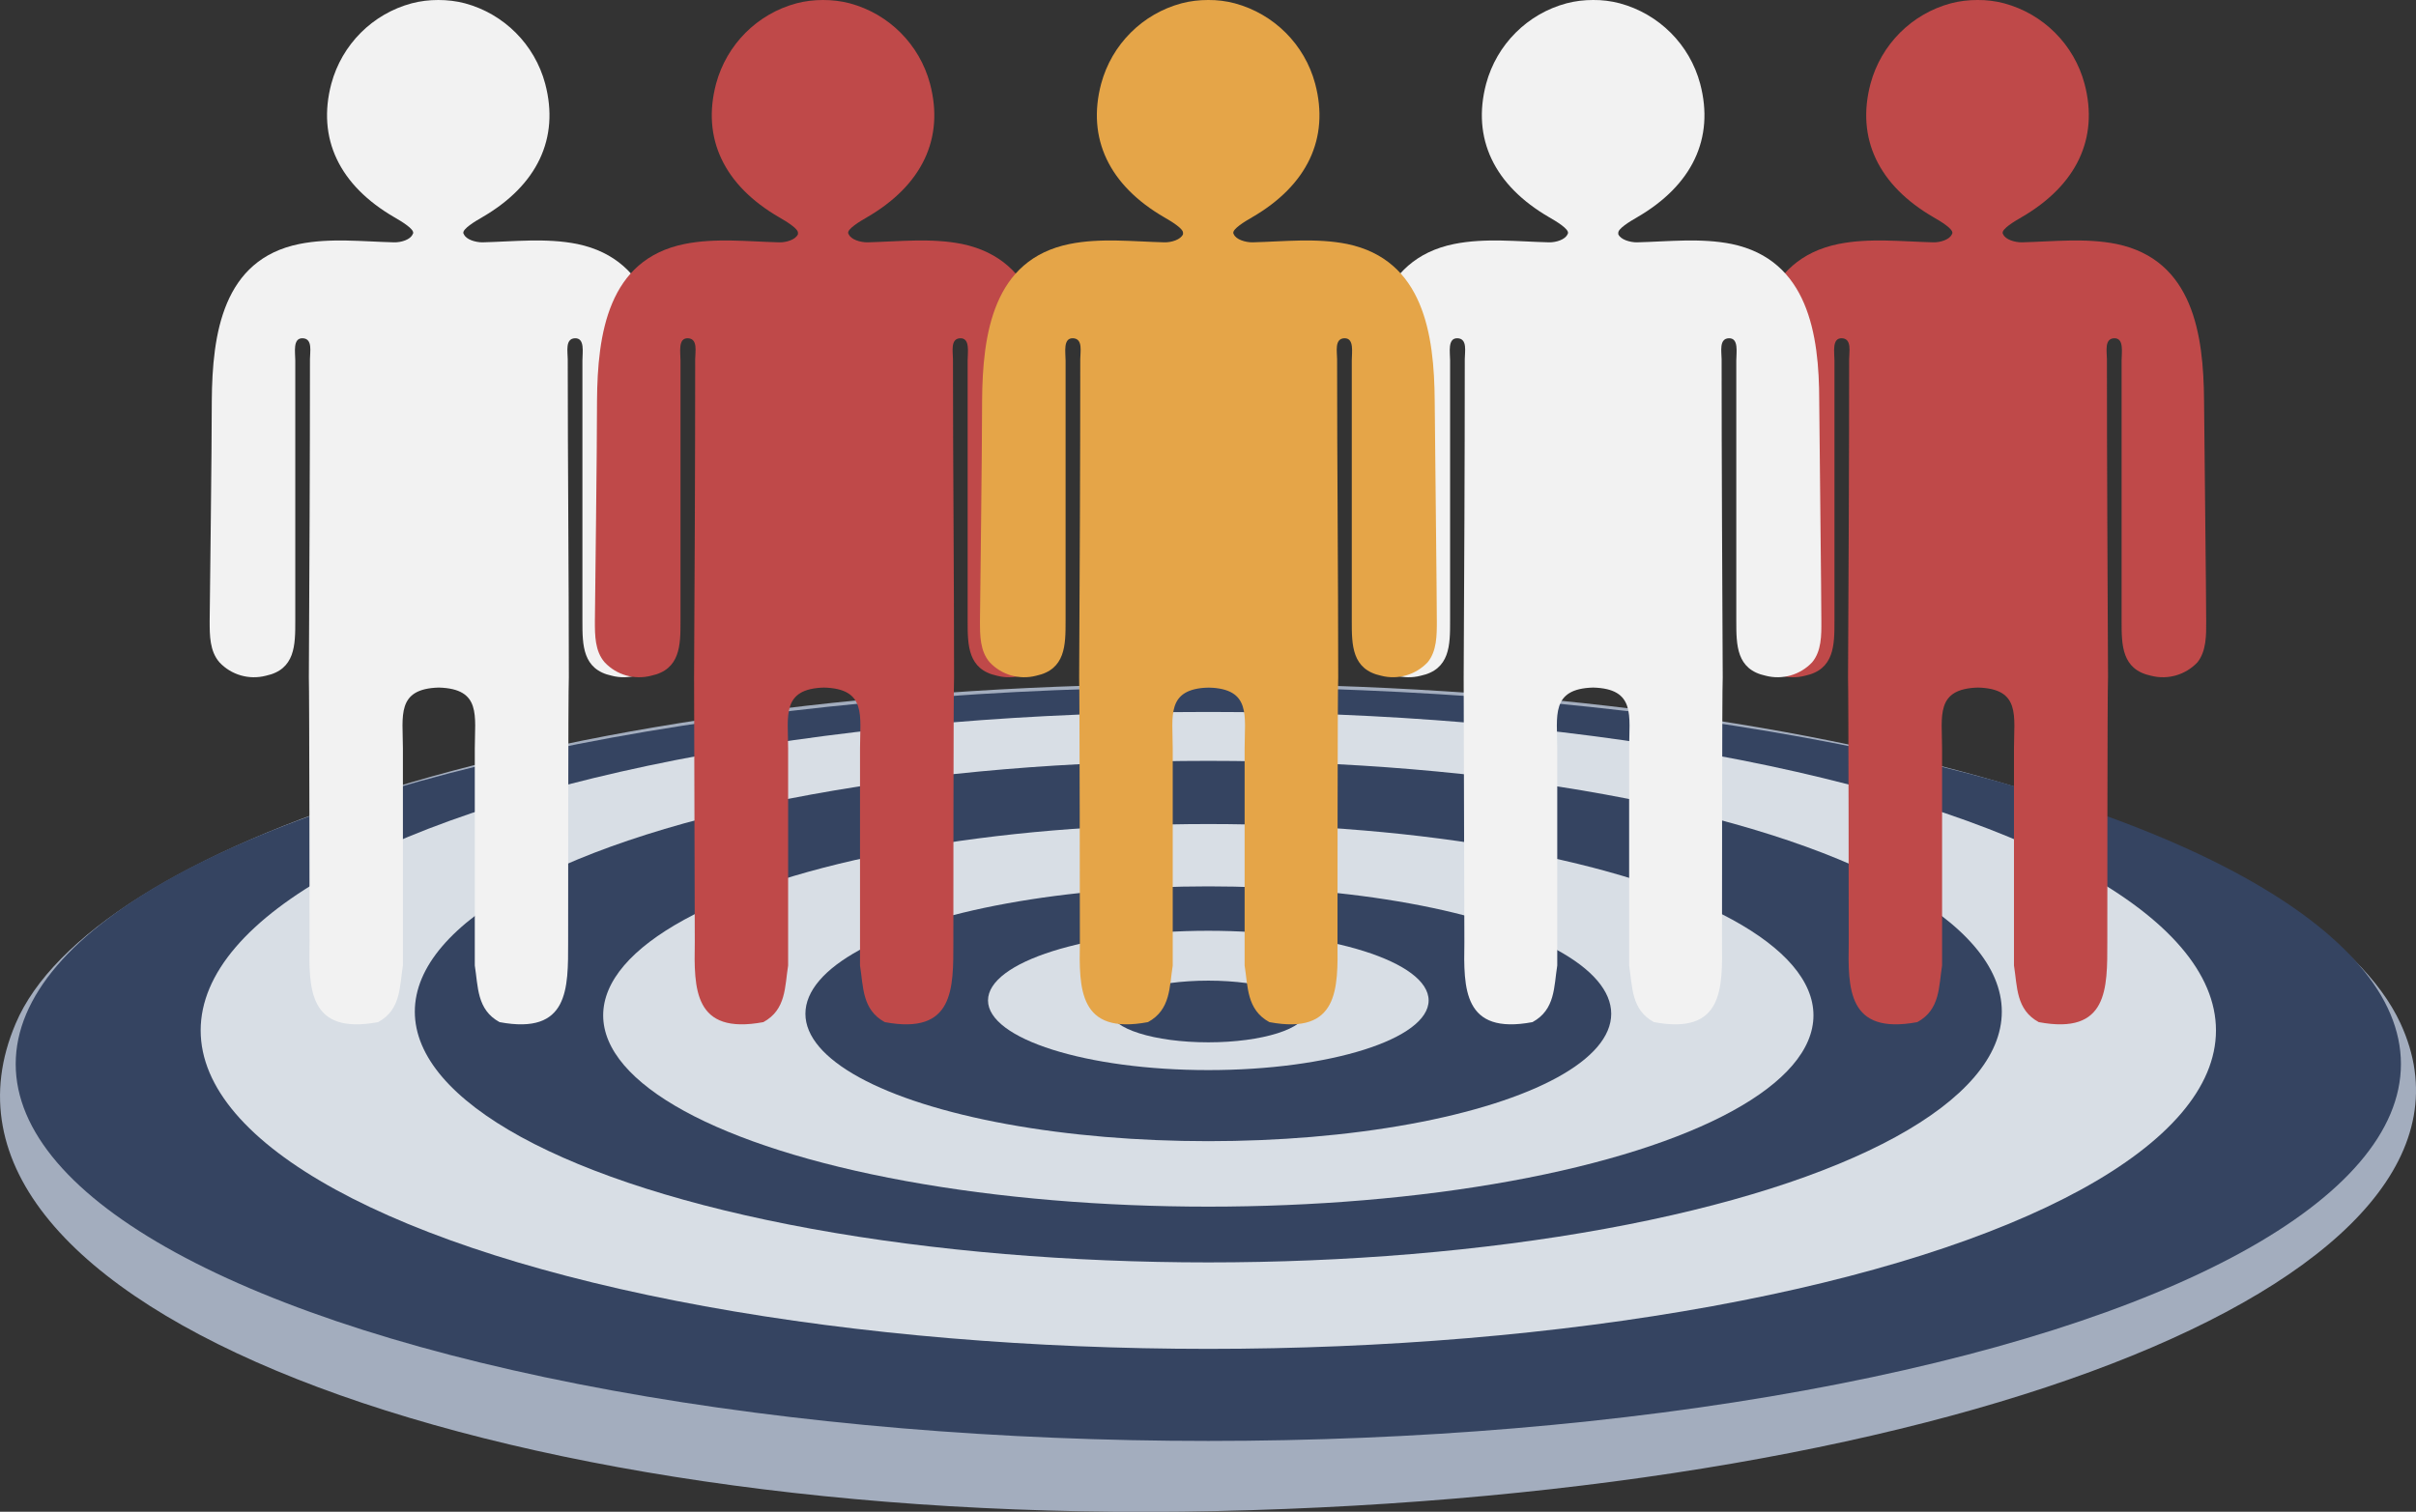 <?xml version="1.0" encoding="UTF-8"?>
<svg id="Layer_1" data-name="Layer 1" xmlns="http://www.w3.org/2000/svg" viewBox="0 0 306.18 191.64">
  <rect x="0" y="0" width="306.18" height="191.64" fill="#333333" stroke="none"/>
  <defs>
    <style>
      .cls-1 {
        fill: #f2f2f2;
      }

      .cls-2 {
        fill: #e5a548;
      }

      .cls-3 {
        fill: #d8dee5;
      }

      .cls-4 {
        fill: #bf4949;
      }

      .cls-5 {
        fill: #a3adbe;
      }

      .cls-6 {
        fill: #354461;
      }
    </style>
  </defs>
  <g>
    <path class="cls-5" d="m304.22,129.74c14.74,31.93-55.4,59.75-150.08,61.81C61.53,193.55-13.28,165.52,1.99,129.74c9.4-22.22,67.62-43.06,151.09-43.06s140.99,21.09,151.14,43.06Z"/>
    <ellipse class="cls-6" cx="153.13" cy="134.88" rx="151.14" ry="47.78"/>
    <ellipse class="cls-3" cx="153.13" cy="130.62" rx="127.7" ry="40.37"/>
    <ellipse class="cls-6" cx="153.13" cy="128.24" rx="100.56" ry="31.79"/>
    <ellipse class="cls-3" cx="153.13" cy="128.71" rx="76.69" ry="24.25"/>
    <ellipse class="cls-6" cx="153.13" cy="128.51" rx="51.06" ry="16.15"/>
    <ellipse class="cls-3" cx="153.13" cy="126.82" rx="27.92" ry="8.83"/>
    <ellipse class="cls-6" cx="153.13" cy="128.22" rx="12.38" ry="3.91"/>
  </g>
  <g>
    <path class="cls-1" d="m84.51,78.74c0-3.13-.21-21.75-.26-27.94,0-8.42-1.42-17.85-11.09-19.87-3.94-.79-8.01-.31-12.02-.21-.89,0-2.06-.35-2.35-1.02-.04-.04-.06-.09-.07-.15-.11-.52,1.44-1.47,2.37-2,6.99-4.05,9.84-10.01,8-16.94-1.33-4.97-5.21-8.85-10.17-10.19C57.81.13,56.68,0,55.55,0h0c-1.14,0-2.27.13-3.37.42-4.97,1.33-8.85,5.22-10.19,10.19-1.84,6.93,1.01,12.89,8,16.94.93.53,2.48,1.48,2.37,2,0,.06-.03.11-.07.15-.27.67-1.44,1.04-2.34,1.02-4.02-.1-8.09-.58-12.02.21-9.69,1.96-11.03,11.39-11.09,19.87,0,6.21-.24,24.84-.27,27.94,0,1.8,0,3.8,1.24,5.22,1.5,1.6,3.75,2.25,5.88,1.7,3.73-.79,3.73-3.9,3.73-6.93v-33.04c0-1.01-.35-2.86.94-2.81s.92,1.71.92,2.65c0,13.44-.07,26.88-.14,40.34.06,1.07.1,33.54.09,33.54-.1,5.91-.17,11.81,8.69,10.16,2.91-1.58,2.71-4.51,3.14-7.18v-4.66h0v-22.84c0-4.12-.87-7.58,4.55-7.73,5.43.15,4.56,3.6,4.56,7.73v22.84h0v4.66c.43,2.67.24,5.6,3.14,7.18,8.81,1.65,8.69-4.25,8.69-10.16,0,0,0-32.48.09-33.54,0-13.46-.14-26.9-.14-40.34,0-.93-.36-2.61.92-2.65s.94,1.8.94,2.81v33.04c0,3.03,0,6.14,3.73,6.93,2.12.55,4.37-.11,5.88-1.7,1.12-1.42,1.12-3.42,1.09-5.22Z"/>
    <path class="cls-4" d="m279.59,78.74c0-3.13-.22-21.75-.27-27.94-.06-8.42-1.4-17.85-11.09-19.87-3.94-.79-8-.31-12.02-.21-.89,0-2.06-.35-2.35-1.02-.04-.04-.06-.09-.06-.15-.11-.52,1.44-1.47,2.37-2,6.99-4.05,9.84-10.01,8-16.94-1.33-4.97-5.22-8.85-10.19-10.19-1.1-.29-2.23-.43-3.37-.42h0c-1.14,0-2.27.13-3.37.42-4.97,1.33-8.85,5.22-10.19,10.19-1.84,6.93,1.01,12.89,8,16.94.93.53,2.48,1.48,2.37,2,0,.06-.02.11-.06.15-.29.67-1.45,1.04-2.35,1.02-4.01-.1-8.09-.58-12.02.21-9.68,1.96-11.03,11.39-11.09,19.87,0,6.21-.24,24.84-.27,27.94,0,1.8,0,3.8,1.24,5.22,1.5,1.6,3.75,2.25,5.88,1.7,3.73-.79,3.73-3.9,3.73-6.93v-33.04c0-1.01-.35-2.86.94-2.81s.92,1.71.92,2.65c0,13.44-.07,26.88-.14,40.34.06,1.07.1,33.54.09,33.54-.1,5.91-.17,11.81,8.69,10.16,2.91-1.58,2.71-4.51,3.14-7.18v-4.66h0v-22.84c0-4.12-.87-7.58,4.56-7.73,5.42.15,4.55,3.6,4.55,7.73v22.84h0v4.66c.43,2.67.24,5.6,3.14,7.18,8.81,1.65,8.69-4.25,8.69-10.16,0,0,0-32.48.09-33.54-.06-13.46-.14-26.9-.14-40.34,0-.93-.36-2.61.92-2.65s.94,1.8.94,2.81v33.04c0,3.03,0,6.14,3.73,6.93,2.12.55,4.37-.1,5.88-1.7,1.13-1.42,1.12-3.42,1.11-5.22Z"/>
    <path class="cls-1" d="m230.82,78.74c0-3.13-.22-21.75-.27-27.94,0-8.42-1.42-17.85-11.09-19.87-3.94-.79-8-.31-12.02-.21-.89,0-2.06-.35-2.35-1.02-.02-.05-.02-.1,0-.15-.11-.52,1.44-1.47,2.37-2,6.99-4.05,9.84-10.01,8-16.94-1.33-4.97-5.22-8.85-10.19-10.19-1.1-.29-2.23-.43-3.37-.42h0c-1.14,0-2.27.13-3.37.42-4.97,1.33-8.85,5.22-10.19,10.19-1.84,6.93,1.01,12.89,8,16.94.93.53,2.48,1.48,2.37,2,0,.06-.02.11-.06.15-.29.67-1.45,1.04-2.35,1.02-4.02-.1-8.09-.58-12.02.21-9.68,1.96-11.03,11.39-11.09,19.87,0,6.21-.24,24.84-.27,27.94,0,1.8,0,3.8,1.24,5.22,1.5,1.6,3.75,2.25,5.88,1.7,3.73-.79,3.73-3.9,3.73-6.93v-33.04c0-1.01-.35-2.86.94-2.81s.92,1.71.92,2.65c0,13.44-.07,26.88-.14,40.34,0,1.07.1,33.54.09,33.54-.1,5.91-.17,11.81,8.63,10.16,2.91-1.58,2.71-4.51,3.14-7.18v-4.66h0v-22.84c0-4.12-.87-7.58,4.55-7.73,5.43.15,4.56,3.6,4.56,7.73v22.84h0v4.66c.43,2.67.24,5.6,3.14,7.18,8.81,1.65,8.69-4.25,8.63-10.16,0,0,0-32.48.09-33.54-.06-13.46-.14-26.9-.14-40.34,0-.93-.36-2.61.92-2.65s.94,1.8.94,2.81v33.04c0,3.03,0,6.14,3.73,6.93,2.12.55,4.37-.1,5.88-1.7,1.19-1.42,1.18-3.42,1.17-5.22Z"/>
    <path class="cls-4" d="m133.29,78.74c0-3.13-.22-21.75-.27-27.94-.06-8.42-1.42-17.85-11.09-19.87-3.94-.79-8.01-.31-12.02-.21-.89,0-2.06-.35-2.35-1.02-.04-.04-.06-.09-.07-.15-.11-.52,1.44-1.47,2.37-2,6.99-4.05,9.84-10.01,8-16.94-1.33-4.97-5.2-8.85-10.17-10.19C106.58.13,105.45,0,104.31,0h0c-1.14,0-2.27.13-3.37.42-4.97,1.33-8.85,5.22-10.19,10.19-1.84,6.93,1.01,12.89,8,16.94.93.53,2.48,1.48,2.37,2,.02.05.02.1,0,.15-.29.67-1.45,1.04-2.35,1.02-4.02-.1-8.09-.58-12.02.21-9.69,1.96-11.03,11.39-11.09,19.87,0,6.21-.24,24.84-.27,27.94,0,1.8,0,3.8,1.24,5.22,1.5,1.6,3.75,2.25,5.88,1.7,3.73-.79,3.73-3.9,3.73-6.93v-33.04c0-1.01-.35-2.86.94-2.81s.92,1.71.92,2.65c0,13.44-.07,26.88-.14,40.34,0,1.07.1,33.54.09,33.54-.1,5.91-.17,11.81,8.69,10.16,2.91-1.58,2.71-4.51,3.14-7.18v-4.66h0v-22.84c0-4.12-.87-7.58,4.55-7.73,5.43.15,4.56,3.6,4.56,7.73v22.84h0v4.66c.43,2.67.24,5.6,3.14,7.18,8.81,1.65,8.69-4.25,8.69-10.16,0,0,0-32.48.09-33.54,0-13.46-.14-26.9-.14-40.34,0-.93-.36-2.61.92-2.65s.94,1.8.94,2.81v33.04c0,3.03,0,6.14,3.73,6.93,2.12.55,4.37-.11,5.88-1.7,1.06-1.42,1.06-3.42,1.04-5.22Z"/>
    <path class="cls-2" d="m182.09,78.74c0-3.13-.22-21.75-.27-27.94-.06-8.42-1.42-17.85-11.09-19.87-3.94-.79-8.01-.31-12.02-.21-.89,0-2.06-.35-2.35-1.02-.04-.04-.06-.09-.06-.15-.11-.52,1.44-1.47,2.37-2,6.99-4.05,9.84-10.01,8-16.94-1.33-4.97-5.22-8.85-10.19-10.19-1.1-.29-2.23-.43-3.37-.42h0c-1.14,0-2.27.13-3.37.42-4.97,1.33-8.85,5.22-10.19,10.19-1.84,6.93,1.01,12.89,8,16.94.93.53,2.48,1.48,2.37,2,.02.05.02.1,0,.15-.29.67-1.45,1.04-2.35,1.02-4.02-.1-8.09-.58-12.02.21-9.69,1.96-11.03,11.39-11.09,19.87,0,6.21-.24,24.84-.27,27.94,0,1.8,0,3.8,1.24,5.22,1.5,1.6,3.75,2.25,5.88,1.7,3.73-.79,3.73-3.9,3.73-6.93v-33.04c0-1.01-.35-2.86.94-2.81s.92,1.71.92,2.65c0,13.44-.07,26.88-.14,40.34.06,1.07.1,33.54.09,33.54-.1,5.91-.17,11.81,8.63,10.16,2.91-1.58,2.71-4.51,3.14-7.18v-4.66h0v-22.84c0-4.12-.87-7.58,4.55-7.73,5.43.15,4.56,3.6,4.56,7.73v22.84h0v4.66c.43,2.67.24,5.6,3.14,7.18,8.81,1.65,8.69-4.25,8.63-10.16,0,0,0-32.48.09-33.54,0-13.46-.14-26.9-.14-40.34,0-.93-.36-2.61.92-2.65s.94,1.8.94,2.81v33.04c0,3.03,0,6.14,3.73,6.93,2.12.55,4.37-.11,5.88-1.7,1.17-1.42,1.17-3.42,1.17-5.22Z"/>
  </g>
</svg>